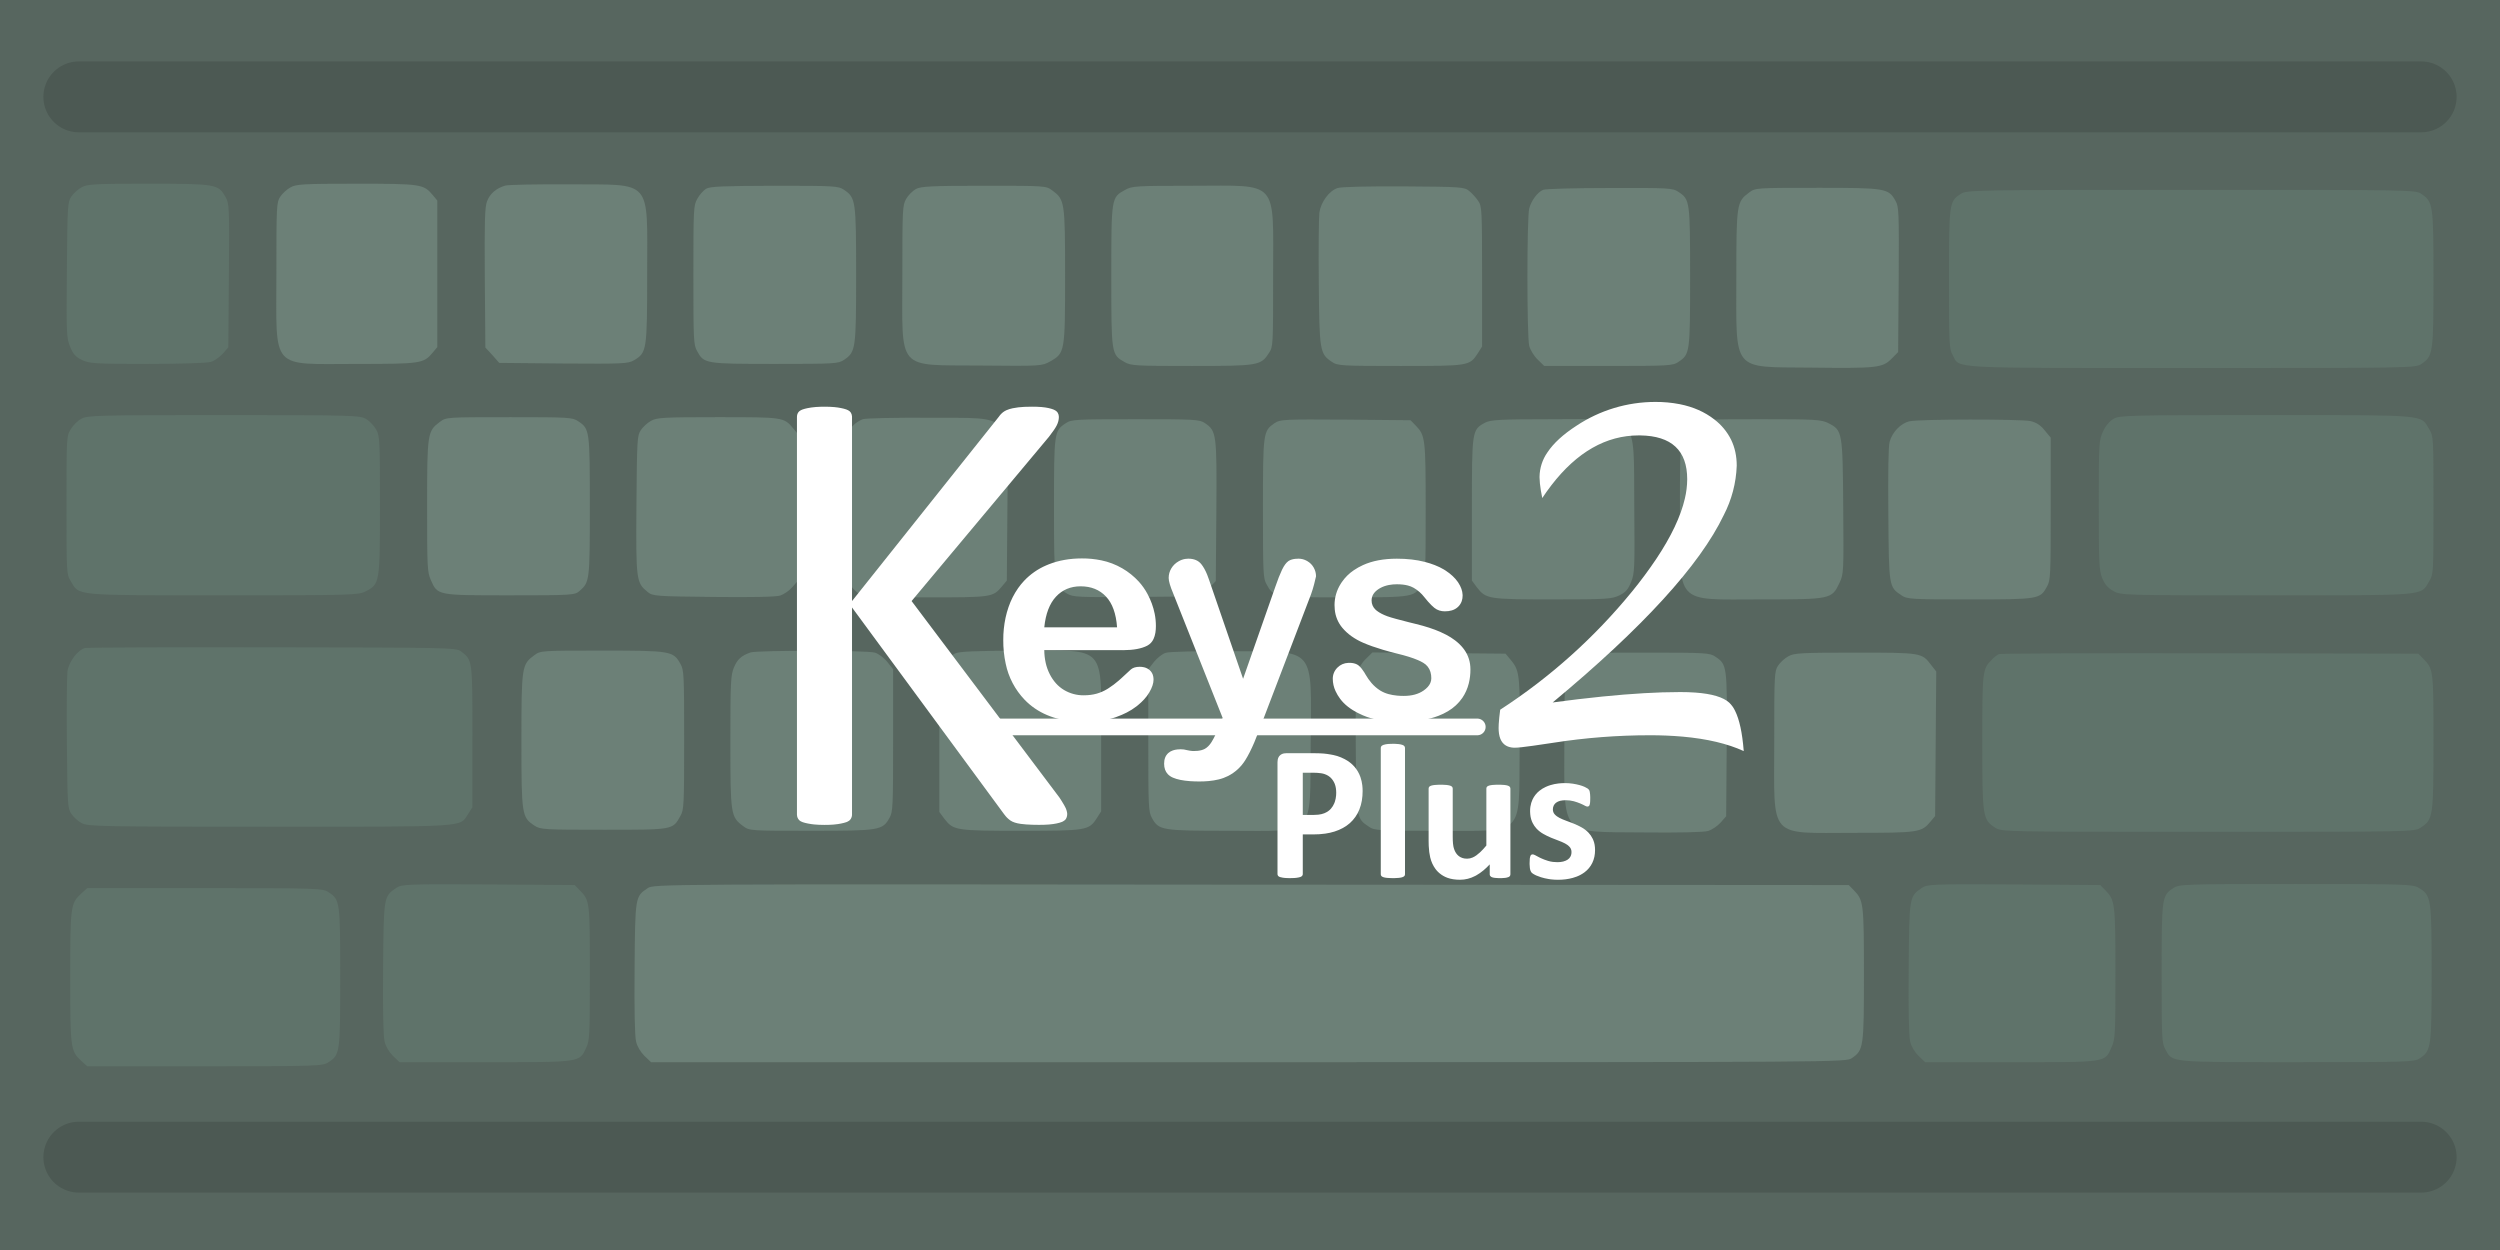 <svg version="1.1" xmlns="http://www.w3.org/2000/svg" xmlns:xlink="http://www.w3.org/1999/xlink" width="299.724" height="149.862" viewBox="0,0,299.724,149.862"><defs><linearGradient x1="240" y1="105.069" x2="240" y2="254.931" gradientUnits="userSpaceOnUse" id="color-1"><stop offset="0" stop-color="#000000" stop-opacity="0"/><stop offset="1" stop-color="#000000" stop-opacity="0"/></linearGradient></defs><g transform="translate(-90.138,-105.069)"><g stroke-miterlimit="10"><path d="M90.138,254.931v-149.862h299.724v149.862z" fill="#57665f" fill-rule="nonzero" stroke="url(#color-1)" stroke-width="0" stroke-linecap="butt"/><g fill-rule="nonzero" stroke="none" stroke-width="1" stroke-linecap="butt"><g fill="#6c8077"><path d="M212.509,183.069c10.464,0 9.644,-0.908 9.644,10.753v8.519l-0.532,0.835c-0.931,1.448 -1.242,1.498 -9.112,1.498c-7.804,0 -8.07,-0.049 -9.156,-1.448l-0.599,-0.81v-8.543v-8.543l0.599,-0.81c0.333,-0.417 0.909,-0.933 1.286,-1.105c0.51,-0.245 2.372,-0.319 7.87,-0.344z"/><path d="M132.875,127.096c7.737,0 8.048,0.049 9.134,1.35l0.554,0.663v8.789v8.789l-0.554,0.663c-1.086,1.301 -1.397,1.35 -9.134,1.35c-10.42,0 -9.6,0.908 -9.6,-10.802c0,-8.273 0.022,-8.568 0.466,-9.255c0.244,-0.368 0.798,-0.884 1.219,-1.105c0.665,-0.393 1.53,-0.442 7.915,-0.442z"/><path d="M158.415,127.169c10.065,0.074 9.311,-0.81 9.311,10.728c0,9.206 -0.044,9.452 -1.574,10.36c-0.709,0.417 -1.308,0.442 -8.447,0.393l-7.715,-0.074l-0.82,-0.933l-0.842,-0.908l-0.067,-8.347c-0.044,-6.849 0,-8.47 0.266,-9.182c0.355,-0.933 1.109,-1.571 2.195,-1.89c0.377,-0.098 3.858,-0.172 7.693,-0.147z"/><path d="M183.001,127.341c7.25,0 7.649,0.025 8.336,0.491c1.397,0.957 1.441,1.277 1.441,10.188c0,8.911 -0.044,9.231 -1.441,10.188c-0.687,0.466 -1.086,0.491 -8.292,0.491c-8.38,0 -8.513,-0.025 -9.334,-1.547c-0.421,-0.736 -0.443,-1.277 -0.443,-9.108c0,-8.003 0.022,-8.347 0.466,-9.132c0.244,-0.466 0.732,-1.007 1.042,-1.203c0.488,-0.295 2.017,-0.344 8.225,-0.368z"/><path d="M208.098,127.341c7.383,0 7.449,0 8.203,0.565c1.485,1.105 1.53,1.326 1.53,10.237c0,9.157 -0.022,9.255 -1.796,10.262c-0.975,0.54 -1.042,0.565 -8.292,0.491c-10.242,-0.098 -9.422,0.835 -9.422,-10.851c0,-7.905 0.022,-8.347 0.443,-9.108c0.244,-0.442 0.776,-0.982 1.175,-1.203c0.599,-0.319 1.796,-0.393 8.159,-0.393z"/><path d="M233.083,127.341c10.486,0 9.688,-0.908 9.688,10.802c0,8.371 0,8.47 -0.488,9.231c-0.975,1.522 -1.242,1.571 -9.245,1.571c-6.695,0 -7.316,-0.025 -8.07,-0.466c-1.596,-0.908 -1.596,-0.908 -1.596,-10.335c0,-9.452 0,-9.402 1.663,-10.311c0.82,-0.466 1.33,-0.491 8.048,-0.491z"/><path d="M258.445,127.415c6.939,0.049 7.272,0.074 7.848,0.565c0.333,0.27 0.82,0.81 1.064,1.178c0.443,0.638 0.466,0.982 0.466,9.059v8.396l-0.51,0.81c-0.998,1.522 -1.042,1.522 -9.289,1.522c-7.05,0 -7.538,-0.025 -8.203,-0.491c-1.441,-0.957 -1.508,-1.277 -1.574,-9.452c-0.044,-4.051 0,-7.831 0.067,-8.421c0.177,-1.277 1.175,-2.651 2.195,-2.97c0.377,-0.147 3.924,-0.221 7.937,-0.196z"/><path d="M283.12,127.611c7.094,-0.025 7.582,0 8.247,0.466c1.375,0.908 1.397,1.08 1.397,10.188c0,9.108 -0.022,9.28 -1.397,10.188c-0.665,0.466 -1.153,0.491 -8.402,0.491h-7.693l-0.776,-0.761c-0.443,-0.417 -0.887,-1.154 -1.02,-1.645c-0.288,-1.178 -0.288,-15.368 0,-16.473c0.244,-0.933 0.975,-1.939 1.663,-2.234c0.244,-0.123 3.835,-0.221 7.981,-0.221z"/><path d="M307.995,127.587c8.225,0 8.558,0.049 9.4,1.571c0.399,0.712 0.421,1.277 0.377,9.427l-0.067,8.691l-0.798,0.81c-1.086,1.08 -1.707,1.154 -9.733,1.056c-9.489,-0.098 -8.868,0.638 -8.868,-10.802c0,-8.838 0.044,-9.083 1.53,-10.188c0.754,-0.565 0.82,-0.565 8.159,-0.565z"/><path d="M151.188,155.082c7.117,0 7.604,0.025 8.269,0.491c1.375,0.908 1.397,1.08 1.397,10.188c0,8.936 -0.022,9.108 -1.242,10.164c-0.576,0.491 -0.82,0.516 -8.336,0.516c-8.757,0 -8.668,0.025 -9.489,-1.841c-0.421,-0.957 -0.443,-1.547 -0.443,-8.862c0,-8.74 0.044,-8.985 1.53,-10.09c0.754,-0.565 0.82,-0.565 8.314,-0.565z"/><path d="M176.217,155.082c7.848,0 7.892,0 9.023,1.35l0.554,0.663v8.789v8.813l-0.665,0.761c-0.355,0.417 -0.998,0.859 -1.441,1.007c-0.488,0.172 -3.414,0.221 -8.025,0.172c-6.917,-0.074 -7.272,-0.098 -7.87,-0.589c-1.375,-1.129 -1.419,-1.326 -1.352,-10.458c0.067,-7.905 0.089,-8.298 0.532,-8.961c0.244,-0.368 0.798,-0.884 1.219,-1.105c0.665,-0.393 1.53,-0.442 8.025,-0.442z"/><path d="M201.535,155.156c10.265,0.074 9.444,-0.908 9.378,11.023l-0.067,8.494l-0.554,0.663c-1.131,1.35 -1.175,1.35 -9.134,1.35c-6.984,0 -7.427,-0.025 -8.114,-0.491c-0.399,-0.27 -0.909,-0.835 -1.153,-1.277c-0.421,-0.761 -0.443,-1.252 -0.443,-8.985c0,-8.641 0.022,-8.911 1.064,-9.943c0.244,-0.245 0.732,-0.54 1.064,-0.663c0.355,-0.123 3.946,-0.196 7.959,-0.172z"/><path d="M226.255,155.328c7.094,0 7.693,0.025 8.336,0.466c1.397,0.933 1.441,1.301 1.375,10.581l-0.067,8.347l-0.842,0.908l-0.82,0.933l-7.715,0.074c-7.139,0.049 -7.737,0.025 -8.447,-0.393c-1.53,-0.908 -1.574,-1.154 -1.574,-10.311c0,-9.034 0.022,-9.206 1.397,-10.114c0.665,-0.466 1.153,-0.491 8.358,-0.491z"/><path d="M251.462,155.377l7.782,0.074l0.599,0.614c1.175,1.203 1.219,1.547 1.219,10.065c0,7.267 -0.022,7.954 -0.421,8.789c-0.82,1.768 -0.82,1.768 -9.334,1.768c-8.358,0 -8.491,-0.025 -9.311,-1.547c-0.421,-0.736 -0.443,-1.277 -0.443,-9.083c0,-9.157 0.022,-9.304 1.397,-10.262c0.665,-0.442 1.086,-0.466 8.513,-0.417z"/><path d="M276.248,155.328c10.553,0 9.733,-0.859 9.821,10.335c0.067,7.635 0.044,8.126 -0.377,9.182c-0.355,0.884 -0.643,1.227 -1.397,1.596c-0.887,0.442 -1.485,0.491 -8.003,0.491c-7.737,0 -8.003,-0.049 -9.09,-1.448l-0.599,-0.81v-8.494c0,-9.525 0,-9.574 1.574,-10.434c0.665,-0.344 1.707,-0.417 8.07,-0.417z"/><path d="M301.3,155.328c6.496,0 7.183,0.049 8.025,0.466c1.707,0.859 1.729,1.007 1.796,10.09c0.067,7.905 0.044,7.979 -0.443,9.059c-0.931,1.964 -0.998,1.988 -9.378,1.988c-10.531,0 -9.755,0.859 -9.755,-10.802c0,-9.304 0,-9.353 1.774,-10.311c0.82,-0.466 1.33,-0.491 7.981,-0.491z"/><path d="M333.557,155.549c0.709,0.172 1.197,0.466 1.707,1.105l0.732,0.884v8.519c0,8.052 -0.022,8.592 -0.443,9.329c-0.82,1.522 -0.975,1.547 -9.245,1.547c-7.028,0 -7.538,-0.025 -8.203,-0.491c-1.508,-1.007 -1.508,-0.982 -1.574,-9.697c-0.044,-4.984 0,-8.175 0.155,-8.715c0.31,-1.154 1.352,-2.234 2.394,-2.455c1.197,-0.27 13.28,-0.27 14.477,-0.025z"/><path d="M162.339,183.069c8.247,0 8.513,0.049 9.378,1.596c0.421,0.761 0.443,1.203 0.443,9.108c0,7.807 -0.022,8.371 -0.443,9.108c-0.931,1.694 -0.82,1.669 -9.2,1.669c-7.139,0 -7.582,-0.025 -8.292,-0.491c-1.53,-1.007 -1.574,-1.252 -1.574,-10.188c0,-8.911 0.044,-9.132 1.53,-10.237c0.754,-0.565 0.82,-0.565 8.159,-0.565z"/><path d="M195.04,183.314c0.443,0.147 1.108,0.638 1.485,1.129l0.687,0.859v8.519c0,7.905 -0.022,8.568 -0.421,9.28c-0.842,1.522 -1.175,1.571 -9.4,1.571c-7.338,0 -7.405,0 -8.159,-0.565c-1.485,-1.105 -1.53,-1.35 -1.53,-10.114c0,-7.168 0.044,-7.954 0.421,-8.887c0.421,-1.007 0.887,-1.424 1.995,-1.817c0.865,-0.27 13.967,-0.27 14.92,0.025z"/><path d="M237.783,183.142c10.265,0.074 9.577,-0.736 9.489,11.146c-0.089,11.268 0.732,10.384 -9.666,10.384c-8.181,0 -8.535,-0.049 -9.356,-1.522c-0.421,-0.761 -0.443,-1.227 -0.443,-9.329v-8.519l0.687,-0.884c0.377,-0.466 0.998,-0.957 1.397,-1.08c0.377,-0.147 3.924,-0.221 7.892,-0.196z"/><path d="M254.676,183.29l7.981,0.074l7.981,0.074l0.732,0.884c0.975,1.203 1.042,1.915 0.953,10.777c-0.089,10.335 0.687,9.574 -9.821,9.574c-7.072,0 -7.582,-0.025 -8.247,-0.491c-1.508,-1.007 -1.508,-0.982 -1.574,-9.623c-0.044,-4.959 0.022,-8.126 0.177,-8.764c0.133,-0.589 0.532,-1.252 1.02,-1.718z"/><path d="M287.532,183.314c7.117,0 7.604,0.025 8.269,0.491c1.397,0.933 1.419,1.056 1.352,10.556l-0.067,8.568l-0.665,0.761c-0.355,0.393 -1.02,0.859 -1.508,1.007c-0.51,0.147 -3.503,0.221 -7.87,0.172c-10.021,-0.098 -9.356,0.663 -9.356,-10.9c0,-8.74 0.044,-8.985 1.53,-10.09c0.754,-0.565 0.82,-0.565 8.314,-0.565z"/><path d="M312.562,183.314c7.981,0 7.981,-0 9.112,1.498l0.599,0.761l-0.067,8.666l-0.067,8.666l-0.554,0.663c-1.086,1.301 -1.397,1.35 -9.134,1.35c-10.42,0 -9.6,0.908 -9.6,-10.802c0,-8.273 0.022,-8.568 0.466,-9.255c0.244,-0.368 0.798,-0.884 1.219,-1.105c0.665,-0.393 1.53,-0.442 8.025,-0.442z"/><path d="M240.155,211.129l71.631,0.049l0.599,0.614c1.175,1.203 1.219,1.547 1.219,10.09c0,8.764 -0.044,9.083 -1.441,10.041c-0.709,0.491 -0.909,0.491 -72.34,0.491h-71.631l-0.798,-0.761c-0.466,-0.466 -0.865,-1.129 -0.998,-1.718c-0.155,-0.638 -0.222,-3.805 -0.177,-8.764c0.067,-8.641 0.067,-8.617 1.574,-9.623c0.709,-0.491 1.641,-0.491 72.362,-0.417z"/></g><g fill="#5f736a"><path d="M148.705,211.104l10.331,0.074l0.599,0.614c1.219,1.252 1.219,1.301 1.219,9.943c0,7.389 -0.022,8.077 -0.421,8.911c-0.842,1.817 -0.51,1.768 -12.083,1.768h-10.309l-0.798,-0.761c-0.466,-0.466 -0.865,-1.129 -0.998,-1.743c-0.155,-0.638 -0.222,-3.732 -0.177,-8.764c0.067,-8.617 0.067,-8.592 1.574,-9.623c0.687,-0.442 1.108,-0.466 11.063,-0.417z"/><path d="M107.934,127.096c8.114,0 8.38,0.049 9.245,1.596c0.443,0.786 0.466,1.105 0.399,9.427l-0.067,8.592l-0.643,0.736c-0.377,0.417 -1.02,0.884 -1.441,1.007c-0.443,0.147 -3.813,0.245 -7.671,0.245c-6.341,0 -6.939,-0.049 -7.826,-0.491c-0.754,-0.368 -1.042,-0.712 -1.397,-1.596c-0.421,-1.031 -0.443,-1.547 -0.377,-9.182c0.067,-7.733 0.089,-8.126 0.532,-8.789c0.244,-0.368 0.798,-0.884 1.219,-1.105c0.665,-0.393 1.552,-0.442 8.025,-0.442z"/><path d="M352.822,127.832c26.582,0 26.914,0 27.624,0.491c1.397,0.957 1.441,1.277 1.441,10.188c0,8.911 -0.044,9.231 -1.441,10.188c-0.709,0.491 -1.042,0.491 -27.579,0.491c-29.663,0 -27.712,0.098 -28.621,-1.547c-0.421,-0.736 -0.443,-1.277 -0.443,-9.083c0,-9.157 0.022,-9.329 1.397,-10.237c0.687,-0.466 1.33,-0.491 27.624,-0.491z"/><path d="M116.957,154.837c15.475,0 16.339,0.025 17.071,0.466c0.421,0.245 0.975,0.835 1.219,1.277c0.421,0.786 0.443,1.277 0.443,9.059c0,9.378 -0.022,9.452 -1.729,10.335c-0.887,0.442 -1.685,0.466 -17.115,0.466c-18.046,0 -17.159,0.074 -18.224,-1.694c-0.51,-0.835 -0.51,-0.908 -0.51,-9.108c0,-8.2 -0,-8.273 0.51,-9.108c0.266,-0.466 0.842,-1.031 1.264,-1.252c0.709,-0.417 1.995,-0.442 17.071,-0.442z"/><path d="M361.823,154.837c19.532,0 18.49,-0.098 19.554,1.694c0.51,0.835 0.51,0.908 0.51,9.108c0,8.2 0,8.273 -0.51,9.108c-1.064,1.792 -0.022,1.694 -19.509,1.694c-17.204,0 -17.47,0 -18.357,-0.516c-0.643,-0.344 -1.02,-0.786 -1.33,-1.522c-0.377,-0.933 -0.421,-1.694 -0.421,-8.764c0,-7.561 0.022,-7.782 0.51,-8.838c0.288,-0.663 0.776,-1.227 1.264,-1.522c0.732,-0.417 1.751,-0.442 18.29,-0.442z"/><path d="M122.832,182.676c20.84,0.025 21.97,0.049 22.547,0.466c1.419,1.08 1.397,0.933 1.397,10.237v8.47l-0.532,0.835c-1.02,1.571 0.155,1.498 -23.788,1.498c-20.308,0 -21.837,-0.025 -22.547,-0.442c-0.421,-0.221 -0.975,-0.736 -1.219,-1.105c-0.443,-0.663 -0.466,-1.056 -0.532,-8.347c-0.044,-4.223 0,-8.126 0.067,-8.715c0.155,-1.178 1.264,-2.627 2.15,-2.823c0.288,-0.049 10.376,-0.098 22.458,-0.074z"/><path d="M355.106,183.388l24.963,0.049l0.599,0.614c1.219,1.252 1.219,1.301 1.219,9.992c0,9.01 -0.044,9.28 -1.552,10.262c-0.776,0.491 -1.042,0.491 -25.495,0.491c-24.453,0 -24.719,0 -25.495,-0.491c-1.508,-0.982 -1.552,-1.252 -1.552,-10.262c0,-8.617 0.022,-8.764 1.153,-9.893c0.266,-0.295 0.665,-0.589 0.842,-0.663c0.177,-0.074 11.573,-0.123 25.318,-0.098z"/><path d="M331.606,211.104l10.331,0.074l0.599,0.614c1.175,1.178 1.219,1.547 1.219,9.992c0,7.242 -0.022,7.831 -0.443,8.789c-0.842,1.915 -0.421,1.841 -12.06,1.841h-10.309l-0.798,-0.761c-0.466,-0.466 -0.865,-1.129 -0.998,-1.718c-0.155,-0.638 -0.222,-3.805 -0.177,-8.764c0.067,-8.641 0.067,-8.617 1.574,-9.648c0.687,-0.442 1.109,-0.466 11.063,-0.417z"/><path d="M365.37,211.055c13.102,0 14.011,0.025 14.721,0.442c1.53,0.908 1.574,1.178 1.574,10.188c0,8.936 -0.044,9.353 -1.419,10.262c-0.643,0.442 -1.375,0.466 -14.721,0.466c-15.497,0 -14.92,0.049 -15.785,-1.547c-0.421,-0.736 -0.443,-1.277 -0.443,-9.083c0,-9.157 0.022,-9.329 1.397,-10.237c0.687,-0.466 1.219,-0.491 14.676,-0.491z"/><path d="M100.596,211.546h14.1c13.612,0 14.144,0.025 14.832,0.491c1.375,0.908 1.397,1.08 1.397,10.188c0,9.108 -0.022,9.28 -1.397,10.188c-0.687,0.466 -1.219,0.491 -14.832,0.491h-14.1l-0.732,-0.663c-1.264,-1.178 -1.308,-1.498 -1.308,-10.016c0,-8.519 0.044,-8.838 1.308,-10.016z"/></g></g><path d="M207.583,192.22h59.666" fill="none" fill-rule="nonzero" stroke="#ffffff" stroke-width="2" stroke-linecap="round"/><path d="M210.559,202.737l-18.274,-24.838v24.838c0,0.179 -0.051,0.352 -0.153,0.518c-0.053,0.084 -0.122,0.157 -0.203,0.215c-0.062,0.046 -0.134,0.086 -0.216,0.123c-0.039,0.017 -0.078,0.033 -0.118,0.047c-0.172,0.06 -0.382,0.114 -0.629,0.163c-0.129,0.025 -0.258,0.047 -0.388,0.067c-0.169,0.025 -0.339,0.045 -0.509,0.058c-0.318,0.026 -0.679,0.039 -1.084,0.039c-0.218,0 -0.436,-0.005 -0.653,-0.014c-0.213,-0.009 -0.413,-0.024 -0.6,-0.042c-0.107,-0.011 -0.214,-0.024 -0.321,-0.04c-0.128,-0.019 -0.255,-0.04 -0.381,-0.064c-0.261,-0.049 -0.479,-0.105 -0.655,-0.166c-0.078,-0.027 -0.155,-0.061 -0.227,-0.101c-0.08,-0.045 -0.148,-0.095 -0.204,-0.152c-0.041,-0.04 -0.076,-0.084 -0.106,-0.132c-0.058,-0.092 -0.1,-0.193 -0.127,-0.299c-0.018,-0.072 -0.027,-0.145 -0.027,-0.219v-47.68c0,-0.205 0.051,-0.384 0.153,-0.538c0.048,-0.071 0.109,-0.133 0.178,-0.183c0.095,-0.071 0.215,-0.131 0.359,-0.182c0.087,-0.03 0.176,-0.057 0.266,-0.08c0.201,-0.052 0.438,-0.1 0.713,-0.142c0.019,-0.003 0.038,-0.006 0.057,-0.009c0.333,-0.049 0.719,-0.079 1.157,-0.09c0.139,-0.004 0.278,-0.005 0.417,-0.005c0.461,0 0.865,0.017 1.212,0.05c0.128,0.012 0.255,0.027 0.381,0.046c0.124,0.019 0.248,0.04 0.371,0.064c0.255,0.05 0.47,0.105 0.646,0.167c0.075,0.026 0.147,0.057 0.217,0.094c0.074,0.039 0.138,0.082 0.193,0.128c0.049,0.042 0.092,0.09 0.127,0.143c0.085,0.128 0.136,0.276 0.149,0.429c0.003,0.036 0.005,0.072 0.005,0.108v22.074l17.583,-22.074c0.11,-0.167 0.24,-0.319 0.388,-0.454c0.048,-0.043 0.097,-0.084 0.149,-0.123c0.121,-0.09 0.251,-0.166 0.388,-0.229c0.117,-0.053 0.237,-0.099 0.36,-0.136c0.129,-0.039 0.259,-0.072 0.391,-0.1c0.205,-0.044 0.434,-0.08 0.685,-0.111c0.422,-0.051 0.966,-0.077 1.631,-0.077c0.196,-0 0.391,0.003 0.587,0.009c0.403,0.014 0.745,0.042 1.026,0.086c0.12,0.019 0.24,0.041 0.359,0.066c0.123,0.026 0.236,0.054 0.339,0.085c0.095,0.028 0.189,0.06 0.281,0.098c0.071,0.03 0.139,0.064 0.205,0.104c0.067,0.041 0.125,0.085 0.174,0.131c0.047,0.044 0.087,0.094 0.12,0.149c0.089,0.151 0.135,0.324 0.134,0.499c0,0.332 -0.083,0.665 -0.249,0.998c-0.166,0.333 -0.48,0.794 -0.94,1.382l-16.469,19.694l17.736,23.571c0.088,0.135 0.175,0.27 0.261,0.406c0.231,0.369 0.391,0.65 0.48,0.844c0.017,0.037 0.032,0.074 0.046,0.112c0.026,0.07 0.049,0.141 0.07,0.212c0.039,0.136 0.061,0.254 0.064,0.354c0,0.009 0.001,0.019 0.001,0.028c0.001,0.126 -0.018,0.25 -0.055,0.37c-0.021,0.064 -0.047,0.127 -0.079,0.186c-0.071,0.132 -0.194,0.243 -0.369,0.335c-0.049,0.025 -0.098,0.048 -0.149,0.068c-0.172,0.069 -0.384,0.129 -0.638,0.18c-0.132,0.027 -0.265,0.05 -0.399,0.069c-0.292,0.043 -0.643,0.072 -1.05,0.086c-0.213,0.007 -0.426,0.011 -0.639,0.011c-0.264,0 -0.527,-0.004 -0.791,-0.012c-0.272,-0.008 -0.525,-0.021 -0.758,-0.039c-0.214,-0.015 -0.427,-0.037 -0.639,-0.065c-0.55,-0.075 -0.965,-0.211 -1.247,-0.408c-0.007,-0.005 -0.013,-0.009 -0.02,-0.014c-0.282,-0.205 -0.512,-0.435 -0.691,-0.691z" fill="#ffffff" fill-rule="evenodd" stroke="#c2c2c2" stroke-width="0" stroke-linecap="round"/><path d="M266.228,187.011c0.136,-0.552 0.203,-1.119 0.199,-1.688c0,-0.881 -0.244,-1.666 -0.732,-2.354c-0.048,-0.067 -0.097,-0.134 -0.149,-0.198c-0.264,-0.332 -0.585,-0.642 -0.962,-0.93c-0.328,-0.248 -0.676,-0.469 -1.04,-0.661c-0.237,-0.126 -0.479,-0.243 -0.726,-0.351c-0.819,-0.359 -1.797,-0.677 -2.932,-0.954c-0.28,-0.068 -0.56,-0.137 -0.84,-0.207c-0.583,-0.146 -1.094,-0.28 -1.534,-0.401c-0.197,-0.054 -0.393,-0.11 -0.589,-0.168c-0.154,-0.045 -0.306,-0.095 -0.457,-0.149c-0.506,-0.184 -0.924,-0.401 -1.253,-0.652c-0.052,-0.039 -0.101,-0.081 -0.149,-0.126c-0.316,-0.285 -0.493,-0.692 -0.486,-1.117c0,-0.552 0.288,-1.014 0.864,-1.384c0.058,-0.037 0.117,-0.072 0.177,-0.105c0.308,-0.17 0.655,-0.291 1.039,-0.365c0.314,-0.058 0.633,-0.087 0.952,-0.085c0.502,0 0.943,0.05 1.321,0.149c0.241,0.061 0.472,0.153 0.689,0.274c0.5,0.287 0.937,0.671 1.287,1.128c0.307,0.388 0.59,0.709 0.85,0.964c0.109,0.107 0.222,0.209 0.34,0.306c0.178,0.145 0.381,0.256 0.6,0.325c0.214,0.067 0.437,0.1 0.661,0.098c0.309,0 0.586,-0.036 0.831,-0.109c0.279,-0.078 0.535,-0.222 0.747,-0.42c0.203,-0.19 0.357,-0.427 0.449,-0.69c0.073,-0.215 0.109,-0.441 0.106,-0.668c-0,-0.029 -0.001,-0.057 -0.002,-0.086c-0.018,-0.478 -0.191,-0.967 -0.518,-1.466c-0.018,-0.028 -0.037,-0.056 -0.056,-0.083c-0.344,-0.496 -0.831,-0.951 -1.46,-1.363c-0.072,-0.047 -0.145,-0.093 -0.218,-0.136c-0.324,-0.193 -0.683,-0.367 -1.078,-0.521c-0.388,-0.151 -0.785,-0.279 -1.189,-0.382c-0.521,-0.134 -1.05,-0.231 -1.585,-0.291c-0.589,-0.066 -1.181,-0.099 -1.774,-0.097c-1.587,0 -2.941,0.256 -4.064,0.767c-0.385,0.174 -0.755,0.381 -1.104,0.619c-0.568,0.382 -1.058,0.87 -1.444,1.436c-0.045,0.066 -0.088,0.134 -0.13,0.202c-0.478,0.758 -0.732,1.635 -0.734,2.531c-0,0.182 0.009,0.363 0.028,0.544c0.072,0.805 0.388,1.569 0.907,2.188c0.323,0.382 0.693,0.721 1.101,1.01c0.436,0.308 0.903,0.569 1.394,0.78c0.666,0.29 1.459,0.572 2.379,0.845c0.552,0.163 1.108,0.313 1.667,0.451c1.056,0.253 1.898,0.516 2.526,0.788c0.22,0.093 0.433,0.201 0.639,0.323c0.418,0.242 0.726,0.637 0.86,1.101c0.07,0.244 0.104,0.497 0.101,0.751c0,0.197 -0.041,0.392 -0.12,0.572c-0.142,0.325 -0.411,0.626 -0.806,0.9c-0.617,0.429 -1.407,0.643 -2.371,0.643c-0.267,0.001 -0.534,-0.011 -0.8,-0.035c-0.369,-0.035 -0.709,-0.095 -1.019,-0.18c-0.349,-0.092 -0.683,-0.233 -0.993,-0.42c-0.401,-0.25 -0.761,-0.561 -1.068,-0.92c-0.266,-0.31 -0.502,-0.646 -0.704,-1.001c-0.049,-0.088 -0.099,-0.175 -0.152,-0.261c-0.098,-0.158 -0.198,-0.301 -0.3,-0.429c-0.098,-0.125 -0.207,-0.242 -0.324,-0.35c-0.08,-0.072 -0.169,-0.134 -0.264,-0.183c-0.132,-0.068 -0.282,-0.118 -0.45,-0.149c-0.148,-0.026 -0.299,-0.039 -0.45,-0.038c-0.047,0 -0.093,0.001 -0.14,0.004c-0.485,0.016 -0.946,0.216 -1.288,0.56c-0.006,0.006 -0.012,0.012 -0.017,0.018c-0.357,0.354 -0.554,0.838 -0.547,1.34c0.004,0.504 0.115,1.001 0.327,1.458c0.151,0.329 0.337,0.642 0.554,0.931c0.134,0.18 0.28,0.349 0.438,0.508c0.306,0.308 0.67,0.593 1.089,0.854c0.385,0.237 0.788,0.445 1.205,0.621c0.151,0.064 0.303,0.124 0.457,0.18c1.138,0.409 2.466,0.613 3.985,0.613c0.99,0 1.898,-0.073 2.725,-0.219c0.644,-0.11 1.275,-0.281 1.886,-0.513c0.397,-0.151 0.779,-0.337 1.144,-0.554c0.683,-0.401 1.27,-0.946 1.721,-1.597c0.357,-0.525 0.618,-1.108 0.77,-1.724zM236.28,192.217l0.44,-1.076l-5.924,-14.915c-0.361,-0.851 -0.543,-1.47 -0.546,-1.859c-0,-0.003 -0,-0.006 0,-0.01c0,-0.411 0.106,-0.793 0.317,-1.146c0.212,-0.353 0.502,-0.635 0.873,-0.846c0.243,-0.141 0.508,-0.238 0.785,-0.286c0.122,-0.021 0.246,-0.031 0.37,-0.031c0.693,0 1.216,0.22 1.569,0.661c0.254,0.317 0.486,0.734 0.698,1.249c0.087,0.213 0.166,0.428 0.237,0.646l4.073,11.847l3.861,-11.019c0.291,-0.852 0.556,-1.528 0.795,-2.027c0.011,-0.024 0.023,-0.047 0.034,-0.07c0.227,-0.465 0.466,-0.79 0.717,-0.977c0.022,-0.016 0.044,-0.031 0.067,-0.046c0.117,-0.073 0.243,-0.129 0.376,-0.166c0.122,-0.036 0.257,-0.062 0.404,-0.078c0.13,-0.014 0.261,-0.021 0.392,-0.02c0.351,0.001 0.696,0.092 1.002,0.264c0.016,0.009 0.032,0.018 0.047,0.027c0.335,0.194 0.594,0.456 0.776,0.785c0.182,0.329 0.273,0.676 0.273,1.04c-0.047,0.223 -0.123,0.54 -0.229,0.952c-0.102,0.396 -0.222,0.787 -0.36,1.173c-0.009,0.026 -0.019,0.053 -0.029,0.079l-6.276,16.431c-0.158,0.425 -0.326,0.847 -0.503,1.264c-0.365,0.857 -0.725,1.567 -1.079,2.132c-0.001,0.002 -0.003,0.005 -0.004,0.007c-0.517,0.823 -1.202,1.454 -2.054,1.895c-0.36,0.182 -0.741,0.322 -1.134,0.416c-0.372,0.092 -0.778,0.158 -1.219,0.199c-0.363,0.032 -0.728,0.048 -1.093,0.047c-0.369,0.001 -0.738,-0.011 -1.107,-0.036c-0.871,-0.062 -1.56,-0.202 -2.067,-0.422c-0.231,-0.096 -0.439,-0.237 -0.613,-0.416c-0.297,-0.313 -0.445,-0.733 -0.445,-1.259c0,-0.552 0.167,-0.978 0.502,-1.278c0.162,-0.142 0.351,-0.249 0.555,-0.315c0.161,-0.055 0.339,-0.093 0.535,-0.114c0.133,-0.014 0.266,-0.021 0.4,-0.021c0.256,-0 0.512,0.035 0.758,0.106c0.234,0.054 0.444,0.087 0.63,0.1c0.054,0.004 0.109,0.006 0.164,0.006c0.161,0.001 0.323,-0.007 0.483,-0.024c0.329,-0.035 0.603,-0.11 0.821,-0.223c0.161,-0.085 0.309,-0.195 0.438,-0.324c0.11,-0.109 0.216,-0.236 0.317,-0.381c0.034,-0.049 0.067,-0.1 0.099,-0.151c0.087,-0.14 0.168,-0.284 0.245,-0.43c0.164,-0.311 0.342,-0.689 0.533,-1.135c0.032,-0.075 0.064,-0.149 0.095,-0.224zM224.75,183.014h-9.414c0.003,0.519 0.061,1.036 0.174,1.543c0.105,0.468 0.269,0.921 0.487,1.349c0.201,0.397 0.453,0.766 0.749,1.098c0.279,0.309 0.603,0.575 0.961,0.789c0.712,0.423 1.526,0.643 2.354,0.635c0.576,0 1.102,-0.068 1.578,-0.203c0.427,-0.123 0.835,-0.301 1.216,-0.53c0.057,-0.034 0.113,-0.069 0.168,-0.104c0.447,-0.288 0.858,-0.596 1.234,-0.925c0.102,-0.089 0.203,-0.179 0.303,-0.269c0.324,-0.291 0.711,-0.648 1.16,-1.071c0.247,-0.212 0.599,-0.317 1.058,-0.317c0.177,-0.001 0.353,0.018 0.526,0.059c0.249,0.058 0.481,0.177 0.673,0.346c0.219,0.195 0.367,0.458 0.42,0.746c0.026,0.132 0.039,0.266 0.038,0.4c0,0.435 -0.17,0.943 -0.511,1.525c-0.176,0.297 -0.383,0.575 -0.617,0.829c-0.213,0.234 -0.457,0.464 -0.73,0.69c-0.064,0.053 -0.129,0.105 -0.195,0.156c-0.364,0.28 -0.754,0.526 -1.164,0.734c-0.378,0.194 -0.79,0.371 -1.235,0.53c-0.064,0.023 -0.128,0.046 -0.193,0.068c-0.582,0.194 -1.181,0.332 -1.79,0.413c-0.596,0.079 -1.197,0.118 -1.798,0.116c-2.758,0 -4.969,-0.702 -6.632,-2.106c-0.201,-0.17 -0.394,-0.35 -0.578,-0.539c-1.157,-1.203 -1.949,-2.709 -2.284,-4.344c-0.2,-0.93 -0.297,-1.88 -0.29,-2.831c-0.004,-0.896 0.088,-1.79 0.273,-2.667c0.094,-0.437 0.215,-0.869 0.361,-1.291c0.275,-0.804 0.661,-1.566 1.147,-2.263c0.215,-0.304 0.45,-0.594 0.704,-0.866c0.751,-0.799 1.659,-1.434 2.668,-1.865c0.109,-0.047 0.218,-0.093 0.329,-0.136c1.187,-0.464 2.504,-0.696 3.949,-0.696c0.777,-0.005 1.553,0.072 2.315,0.227c0.888,0.181 1.741,0.506 2.525,0.962c0.739,0.428 1.408,0.967 1.984,1.597c0.406,0.449 0.755,0.946 1.039,1.48c0.402,0.743 0.693,1.542 0.861,2.37c0.096,0.485 0.144,0.978 0.144,1.473c0.002,0.269 -0.019,0.539 -0.061,0.805c-0.047,0.279 -0.12,0.526 -0.221,0.739c-0.154,0.348 -0.421,0.633 -0.758,0.809c-0.686,0.355 -1.65,0.534 -2.889,0.538c-0.013,0 -0.025,0 -0.038,0zM215.336,180.281h8.727c-0.117,-1.645 -0.561,-2.877 -1.331,-3.694c-0.77,-0.817 -1.784,-1.225 -3.041,-1.225c-1.199,0 -2.183,0.414 -2.953,1.243c-0.77,0.829 -1.237,2.054 -1.402,3.676z" fill="#ffffff" fill-rule="evenodd" stroke="#c2c2c2" stroke-width="0" stroke-linecap="round"/><path d="M271.219,199.612v10.275c0,0.038 -0.005,0.076 -0.016,0.113c-0.009,0.032 -0.024,0.062 -0.042,0.089c-0.017,0.026 -0.039,0.048 -0.063,0.067c-0.02,0.016 -0.044,0.031 -0.071,0.046c-0.022,0.012 -0.045,0.022 -0.068,0.031c-0.065,0.026 -0.145,0.048 -0.238,0.065c-0.047,0.009 -0.094,0.016 -0.142,0.021c-0.107,0.013 -0.233,0.022 -0.377,0.026c-0.072,0.002 -0.144,0.003 -0.216,0.003c-0.075,0 -0.149,-0.001 -0.224,-0.003c-0.153,-0.004 -0.284,-0.013 -0.393,-0.026c-0.046,-0.006 -0.092,-0.013 -0.138,-0.021c-0.046,-0.008 -0.089,-0.018 -0.128,-0.029c-0.037,-0.01 -0.073,-0.022 -0.108,-0.037c-0.028,-0.012 -0.056,-0.025 -0.082,-0.041c-0.05,-0.03 -0.088,-0.064 -0.114,-0.103c-0.032,-0.048 -0.051,-0.104 -0.056,-0.161c-0.001,-0.013 -0.002,-0.027 -0.002,-0.04v-1.187c-0.235,0.255 -0.485,0.495 -0.751,0.718c-0.284,0.236 -0.57,0.435 -0.858,0.597c-0.041,0.023 -0.082,0.045 -0.124,0.067c-0.587,0.307 -1.196,0.461 -1.826,0.461c-0.586,0 -1.093,-0.079 -1.523,-0.237c-0.087,-0.032 -0.173,-0.068 -0.257,-0.108c-0.317,-0.15 -0.608,-0.351 -0.859,-0.595c-0.11,-0.108 -0.212,-0.225 -0.304,-0.35c-0.296,-0.399 -0.507,-0.862 -0.634,-1.388c-0.05,-0.213 -0.089,-0.429 -0.116,-0.646c-0.029,-0.231 -0.05,-0.48 -0.062,-0.746c-0.008,-0.19 -0.012,-0.381 -0.012,-0.572v-6.289c-0,-0.041 0.006,-0.082 0.02,-0.121c0.01,-0.029 0.025,-0.056 0.043,-0.081c0.042,-0.058 0.119,-0.106 0.23,-0.144c0.042,-0.014 0.085,-0.026 0.128,-0.036c0.045,-0.011 0.095,-0.02 0.148,-0.028c0.057,-0.009 0.115,-0.016 0.173,-0.022c0.129,-0.013 0.28,-0.022 0.451,-0.026c0.082,-0.002 0.164,-0.003 0.246,-0.003c0.092,-0 0.184,0.001 0.275,0.003c0.164,0.004 0.307,0.013 0.427,0.025c0.054,0.006 0.108,0.012 0.162,0.021c0.056,0.009 0.107,0.018 0.154,0.029c0.043,0.01 0.086,0.022 0.128,0.036c0.032,0.011 0.063,0.023 0.093,0.038c0.03,0.014 0.056,0.03 0.079,0.046c0.024,0.017 0.046,0.037 0.064,0.06c0.046,0.058 0.069,0.125 0.069,0.202v5.805c-0,0.141 0.002,0.282 0.008,0.423c0.011,0.273 0.035,0.503 0.07,0.689c0.008,0.04 0.016,0.081 0.026,0.121c0.069,0.284 0.175,0.528 0.317,0.731c0.138,0.2 0.324,0.362 0.541,0.472c0.143,0.071 0.295,0.12 0.453,0.144c0.103,0.016 0.208,0.024 0.313,0.023c0.227,-0.002 0.451,-0.05 0.659,-0.142c0.151,-0.065 0.302,-0.152 0.453,-0.261c0.15,-0.109 0.294,-0.228 0.43,-0.354c0.244,-0.226 0.499,-0.499 0.763,-0.821v-6.83c-0,-0.041 0.006,-0.082 0.02,-0.121c0.01,-0.029 0.025,-0.056 0.043,-0.081c0.042,-0.058 0.119,-0.106 0.23,-0.144c0.042,-0.014 0.084,-0.026 0.128,-0.036c0.045,-0.011 0.093,-0.02 0.146,-0.028c0.056,-0.009 0.113,-0.016 0.17,-0.022c0.124,-0.013 0.27,-0.021 0.439,-0.026c0.088,-0.002 0.176,-0.003 0.264,-0.003c0.092,-0 0.184,0.001 0.275,0.003c0.164,0.004 0.306,0.013 0.427,0.025c0.176,0.018 0.317,0.045 0.423,0.081c0.005,0.002 0.01,0.003 0.015,0.005c0.031,0.011 0.062,0.024 0.092,0.039c0.03,0.015 0.056,0.031 0.079,0.048c0.022,0.016 0.042,0.035 0.06,0.057c0.046,0.058 0.069,0.125 0.069,0.202zM281.288,207.795c0.054,-0.267 0.081,-0.539 0.08,-0.811c0,-0.227 -0.017,-0.439 -0.051,-0.636c-0.033,-0.199 -0.089,-0.393 -0.167,-0.579c-0.023,-0.053 -0.046,-0.105 -0.072,-0.157c-0.129,-0.267 -0.299,-0.511 -0.504,-0.724c-0.239,-0.246 -0.512,-0.456 -0.812,-0.622c-0.303,-0.169 -0.611,-0.317 -0.922,-0.443c-0.311,-0.127 -0.618,-0.244 -0.921,-0.351c-0.145,-0.051 -0.289,-0.107 -0.431,-0.167c-0.129,-0.055 -0.257,-0.114 -0.381,-0.178c-0,-0 -0.001,-0 -0.001,-0.001c-0.111,-0.057 -0.212,-0.119 -0.303,-0.185c-0.099,-0.07 -0.19,-0.151 -0.272,-0.241c-0.146,-0.161 -0.219,-0.361 -0.219,-0.599c0,-0.154 0.031,-0.298 0.092,-0.432c0.017,-0.038 0.037,-0.074 0.059,-0.109c0.059,-0.092 0.132,-0.174 0.217,-0.242c0.007,-0.005 0.013,-0.01 0.02,-0.016c0.065,-0.05 0.139,-0.094 0.221,-0.131c0.075,-0.034 0.152,-0.062 0.231,-0.083c0.025,-0.007 0.05,-0.013 0.075,-0.019c0.091,-0.021 0.188,-0.037 0.293,-0.047c0.104,-0.01 0.208,-0.015 0.312,-0.014c0.011,0 0.023,0 0.034,0c0.172,0.001 0.334,0.011 0.488,0.03c0.156,0.019 0.311,0.049 0.462,0.091c0.018,0.005 0.037,0.01 0.055,0.016c0.128,0.037 0.249,0.075 0.363,0.114c0.116,0.039 0.23,0.083 0.342,0.13c0.065,0.027 0.13,0.056 0.195,0.085c0.061,0.028 0.119,0.055 0.173,0.081c0.061,0.03 0.12,0.061 0.18,0.093c0.033,0.018 0.066,0.035 0.099,0.051c0.063,0.03 0.116,0.051 0.16,0.061c0.021,0.005 0.042,0.008 0.063,0.008c0.018,0 0.035,-0.001 0.053,-0.004c0.038,-0.005 0.075,-0.018 0.109,-0.037c0.046,-0.027 0.083,-0.079 0.109,-0.155c0.019,-0.053 0.033,-0.118 0.045,-0.197c0.005,-0.038 0.01,-0.076 0.013,-0.115c0.004,-0.049 0.008,-0.099 0.01,-0.148c0.005,-0.103 0.008,-0.223 0.008,-0.359c0,-0.053 -0.001,-0.105 -0.002,-0.158c-0.003,-0.109 -0.008,-0.204 -0.016,-0.286c-0.011,-0.119 -0.025,-0.219 -0.04,-0.3c-0.001,-0.005 -0.002,-0.01 -0.003,-0.015c-0.007,-0.035 -0.016,-0.067 -0.026,-0.097c-0.011,-0.033 -0.024,-0.064 -0.04,-0.095c-0.02,-0.037 -0.048,-0.074 -0.085,-0.111c-0.022,-0.022 -0.046,-0.043 -0.071,-0.062c-0.015,-0.012 -0.031,-0.024 -0.047,-0.034c-0.074,-0.05 -0.179,-0.108 -0.316,-0.173c-0.032,-0.015 -0.065,-0.03 -0.098,-0.044c-0.075,-0.032 -0.156,-0.063 -0.243,-0.093c-0.093,-0.032 -0.186,-0.061 -0.28,-0.087c-0.129,-0.036 -0.259,-0.068 -0.39,-0.095c-0.144,-0.03 -0.288,-0.056 -0.434,-0.078c-0.303,-0.046 -0.616,-0.069 -0.939,-0.069c-0.261,-0.001 -0.523,0.014 -0.782,0.043c-0.326,0.036 -0.649,0.103 -0.963,0.199c-0.188,0.058 -0.371,0.128 -0.55,0.209c-0.275,0.124 -0.533,0.282 -0.769,0.471c-0.354,0.283 -0.638,0.644 -0.829,1.054c-0.061,0.13 -0.112,0.264 -0.153,0.402c-0.091,0.309 -0.137,0.629 -0.135,0.951c0,0.046 0.001,0.092 0.002,0.138c0.006,0.197 0.024,0.382 0.054,0.555c0.032,0.189 0.085,0.373 0.157,0.551c0.031,0.074 0.064,0.148 0.1,0.22c0.121,0.244 0.277,0.469 0.464,0.667c0.233,0.245 0.501,0.455 0.795,0.622c0.294,0.168 0.598,0.318 0.91,0.449c0.039,0.016 0.077,0.032 0.116,0.048c0.262,0.109 0.527,0.212 0.794,0.309c0.142,0.051 0.282,0.107 0.42,0.167c0.127,0.055 0.252,0.115 0.374,0.179c0.098,0.051 0.192,0.109 0.281,0.173c0.104,0.075 0.199,0.162 0.284,0.259c0.064,0.074 0.115,0.158 0.151,0.249c0.042,0.11 0.063,0.226 0.062,0.344c0,0.066 -0.004,0.132 -0.013,0.198c-0.016,0.115 -0.05,0.228 -0.102,0.332c-0.077,0.153 -0.19,0.28 -0.34,0.38c-0.072,0.048 -0.149,0.09 -0.228,0.125c-0.098,0.043 -0.198,0.078 -0.302,0.105c-0.007,0.002 -0.014,0.004 -0.02,0.005c-0.199,0.05 -0.424,0.075 -0.677,0.075c-0.179,0.001 -0.358,-0.01 -0.536,-0.031c-0.195,-0.023 -0.387,-0.062 -0.575,-0.119c-0.021,-0.006 -0.042,-0.013 -0.063,-0.02c-0.145,-0.045 -0.282,-0.092 -0.41,-0.141c-0.131,-0.049 -0.259,-0.103 -0.385,-0.162c-0.056,-0.026 -0.111,-0.052 -0.166,-0.079c-0.174,-0.085 -0.324,-0.164 -0.45,-0.237c-0.036,-0.021 -0.073,-0.041 -0.111,-0.06c-0.071,-0.036 -0.132,-0.06 -0.184,-0.073c-0.026,-0.007 -0.053,-0.011 -0.08,-0.011c-0.006,0 -0.012,0 -0.018,0c-0.026,0.001 -0.051,0.004 -0.074,0.009c-0.028,0.006 -0.055,0.017 -0.08,0.031c-0.001,0.001 -0.002,0.001 -0.004,0.002c-0.045,0.028 -0.082,0.081 -0.112,0.159c-0.021,0.055 -0.039,0.123 -0.053,0.204c-0.007,0.039 -0.012,0.079 -0.017,0.118c-0.001,0.006 -0.001,0.012 -0.002,0.019c-0.014,0.132 -0.021,0.304 -0.021,0.517c-0,0.043 0,0.085 0.001,0.128c0.003,0.181 0.014,0.335 0.033,0.462c0.008,0.059 0.02,0.118 0.035,0.176c0.012,0.044 0.026,0.088 0.042,0.131c0.041,0.108 0.093,0.191 0.154,0.25c0.008,0.007 0.015,0.014 0.023,0.021c0.085,0.075 0.212,0.154 0.38,0.238c0.045,0.023 0.091,0.044 0.137,0.065c0.158,0.07 0.342,0.139 0.554,0.206c0.146,0.046 0.293,0.087 0.442,0.121c0.164,0.038 0.33,0.071 0.497,0.098c0.077,0.013 0.154,0.024 0.232,0.034c0.288,0.036 0.578,0.053 0.868,0.053c0.637,0 1.229,-0.075 1.774,-0.225c0.158,-0.043 0.314,-0.094 0.466,-0.153c0.339,-0.129 0.659,-0.304 0.95,-0.521c0.399,-0.299 0.708,-0.672 0.927,-1.117c0.113,-0.233 0.197,-0.479 0.249,-0.732zM247.572,205.106h-1.244v4.757c0,0.076 -0.026,0.149 -0.075,0.207c-0.021,0.026 -0.046,0.048 -0.074,0.067c-0.025,0.017 -0.054,0.034 -0.086,0.049c-0.029,0.013 -0.058,0.025 -0.088,0.034c-0.115,0.038 -0.269,0.069 -0.461,0.092c-0.072,0.009 -0.145,0.015 -0.217,0.02c-0.15,0.01 -0.324,0.015 -0.52,0.015c-0.101,0 -0.201,-0.001 -0.302,-0.005c-0.091,-0.003 -0.176,-0.007 -0.256,-0.013c-0.058,-0.004 -0.116,-0.01 -0.174,-0.017c-0.057,-0.007 -0.115,-0.015 -0.172,-0.024c-0.114,-0.019 -0.209,-0.04 -0.287,-0.066c-0.003,-0.001 -0.005,-0.002 -0.008,-0.002c-0.032,-0.01 -0.063,-0.023 -0.094,-0.037c-0.067,-0.032 -0.116,-0.069 -0.148,-0.113c-0.046,-0.061 -0.069,-0.131 -0.069,-0.207v-13.408c-0.001,-0.103 0.008,-0.207 0.027,-0.308c0.04,-0.211 0.125,-0.379 0.255,-0.504c0.14,-0.134 0.318,-0.221 0.509,-0.251c0.077,-0.013 0.155,-0.02 0.234,-0.019h3.513c0.353,0 0.689,0.013 1.008,0.04c0.244,0.021 0.525,0.059 0.843,0.116c0.101,0.018 0.202,0.037 0.303,0.057c0.314,0.064 0.621,0.159 0.916,0.284c0.149,0.062 0.294,0.131 0.437,0.206c0.457,0.238 0.847,0.539 1.169,0.904c0.314,0.358 0.558,0.773 0.717,1.222c0.007,0.019 0.014,0.038 0.02,0.057c0.106,0.31 0.178,0.632 0.215,0.958c0.026,0.227 0.039,0.455 0.039,0.684c0.002,0.385 -0.029,0.769 -0.092,1.149c-0.061,0.368 -0.161,0.728 -0.3,1.074c-0.247,0.625 -0.638,1.184 -1.14,1.63c-0.499,0.441 -1.112,0.777 -1.837,1.008c-0.361,0.113 -0.731,0.196 -1.105,0.248c-0.449,0.065 -0.935,0.097 -1.458,0.097zM258.583,194.74v15.147c0,0.077 -0.023,0.144 -0.069,0.201c-0.019,0.023 -0.041,0.044 -0.066,0.061c-0.044,0.031 -0.101,0.059 -0.171,0.083c-0.042,0.014 -0.084,0.026 -0.128,0.036c-0.045,0.01 -0.094,0.02 -0.146,0.028c-0.056,0.009 -0.113,0.016 -0.17,0.022c-0.124,0.013 -0.27,0.021 -0.439,0.026c-0.088,0.002 -0.176,0.003 -0.264,0.003c-0.092,0 -0.184,-0.001 -0.275,-0.004c-0.164,-0.004 -0.307,-0.013 -0.427,-0.025c-0.054,-0.006 -0.108,-0.013 -0.162,-0.021c-0.056,-0.009 -0.107,-0.018 -0.154,-0.029c-0.043,-0.01 -0.086,-0.022 -0.128,-0.036c-0.032,-0.011 -0.063,-0.023 -0.093,-0.038c-0.03,-0.014 -0.056,-0.03 -0.079,-0.046c-0.024,-0.017 -0.046,-0.037 -0.064,-0.06c-0.046,-0.058 -0.069,-0.125 -0.069,-0.201v-15.147c-0.001,-0.075 0.024,-0.148 0.069,-0.207c0.02,-0.026 0.043,-0.049 0.069,-0.068c0.044,-0.033 0.099,-0.062 0.167,-0.088c0.075,-0.028 0.166,-0.053 0.274,-0.072c0.056,-0.01 0.113,-0.019 0.17,-0.026c0.069,-0.009 0.138,-0.015 0.208,-0.02c0.143,-0.01 0.308,-0.015 0.495,-0.015c0.092,-0 0.184,0.001 0.275,0.004c0.164,0.005 0.306,0.015 0.427,0.031c0.184,0.023 0.332,0.056 0.443,0.098c0.032,0.012 0.064,0.026 0.095,0.042c0.03,0.016 0.057,0.033 0.08,0.051c0.023,0.018 0.044,0.039 0.061,0.062c0.046,0.061 0.069,0.13 0.069,0.207zM247.618,197.711h-1.29v5.057h1.359c0.171,0.001 0.341,-0.009 0.511,-0.028c0.265,-0.031 0.5,-0.087 0.704,-0.168c0.175,-0.069 0.341,-0.16 0.494,-0.27c0.112,-0.081 0.215,-0.174 0.306,-0.278c0.172,-0.196 0.309,-0.419 0.406,-0.66c0.024,-0.059 0.046,-0.12 0.067,-0.18c0.079,-0.243 0.129,-0.494 0.148,-0.748c0.009,-0.106 0.013,-0.211 0.013,-0.317c0.001,-0.182 -0.012,-0.363 -0.038,-0.543c-0.029,-0.192 -0.074,-0.367 -0.136,-0.526c-0.029,-0.076 -0.064,-0.149 -0.102,-0.221c-0.073,-0.135 -0.158,-0.262 -0.256,-0.381c-0.12,-0.146 -0.263,-0.27 -0.424,-0.368c-0.259,-0.158 -0.547,-0.261 -0.846,-0.305c-0.303,-0.043 -0.609,-0.064 -0.916,-0.063z" fill="#ffffff" fill-rule="evenodd" stroke="#c2c2c2" stroke-width="0" stroke-linecap="round"/><path d="M276.394,194.114l-1.653,0.244c-0.272,0.041 -0.544,0.081 -0.816,0.12c-1.092,0.155 -1.814,0.233 -2.167,0.233c-0.287,0.006 -0.573,-0.043 -0.843,-0.143c-0.667,-0.263 -1.034,-0.89 -1.099,-1.882c-0.007,-0.111 -0.011,-0.222 -0.011,-0.334c0.001,-0.16 0.006,-0.321 0.015,-0.481c0.026,-0.455 0.084,-1.027 0.175,-1.715c5.972,-3.873 11.304,-8.652 15.806,-14.166c1.025,-1.253 1.99,-2.553 2.894,-3.897c1.794,-2.69 2.939,-5.101 3.436,-7.235c0.184,-0.763 0.279,-1.544 0.285,-2.329c0,-3.456 -1.879,-5.209 -5.638,-5.259c-0.055,-0.001 -0.109,-0.001 -0.164,-0.001c-3.918,0 -7.411,1.992 -10.481,5.976c-0.383,0.498 -0.748,1.01 -1.095,1.534c-0.064,-0.307 -0.121,-0.615 -0.172,-0.925c-0.096,-0.593 -0.147,-1.104 -0.153,-1.534c-0,-0.03 -0.001,-0.06 -0.001,-0.09c0.014,-1.044 0.341,-2.06 0.939,-2.916c0.732,-1.104 1.892,-2.17 3.48,-3.198c2.804,-1.864 6.095,-2.859 9.462,-2.86c0.985,-0.006 1.969,0.084 2.936,0.271c1.613,0.322 2.993,0.932 4.14,1.83c0.85,0.646 1.539,1.48 2.013,2.436c0.447,0.924 0.671,1.96 0.671,3.108c-0.072,2.067 -0.604,4.092 -1.557,5.927c-2.87,5.999 -9.707,13.485 -20.511,22.458c1.984,-0.271 3.973,-0.507 5.965,-0.71c1.78,-0.179 3.447,-0.313 5.001,-0.403c1.44,-0.086 2.882,-0.131 4.324,-0.134c0.607,-0.002 1.214,0.019 1.819,0.061c1.989,0.145 3.343,0.549 4.064,1.213c0.289,0.28 0.525,0.61 0.696,0.974c0.518,1.038 0.863,2.625 1.033,4.761c0.002,0.022 0.004,0.044 0.006,0.067c-1.95,-0.892 -4.39,-1.47 -7.32,-1.733c-1.307,-0.113 -2.619,-0.168 -3.931,-0.165c-3.867,0 -7.728,0.299 -11.549,0.895z" fill="#ffffff" fill-rule="evenodd" stroke="#c2c2c2" stroke-width="0" stroke-linecap="round"/><path d="M99.59,243.801h280.821" fill="none" fill-rule="nonzero" stroke="#4c5953" stroke-width="8.5" stroke-linecap="round"/><path d="M99.59,116.682h280.821" fill="none" fill-rule="nonzero" stroke="#4c5953" stroke-width="8.5" stroke-linecap="round"/></g></g></svg><!--rotationCenter:149.8621390830848:74.93106954154241-->

